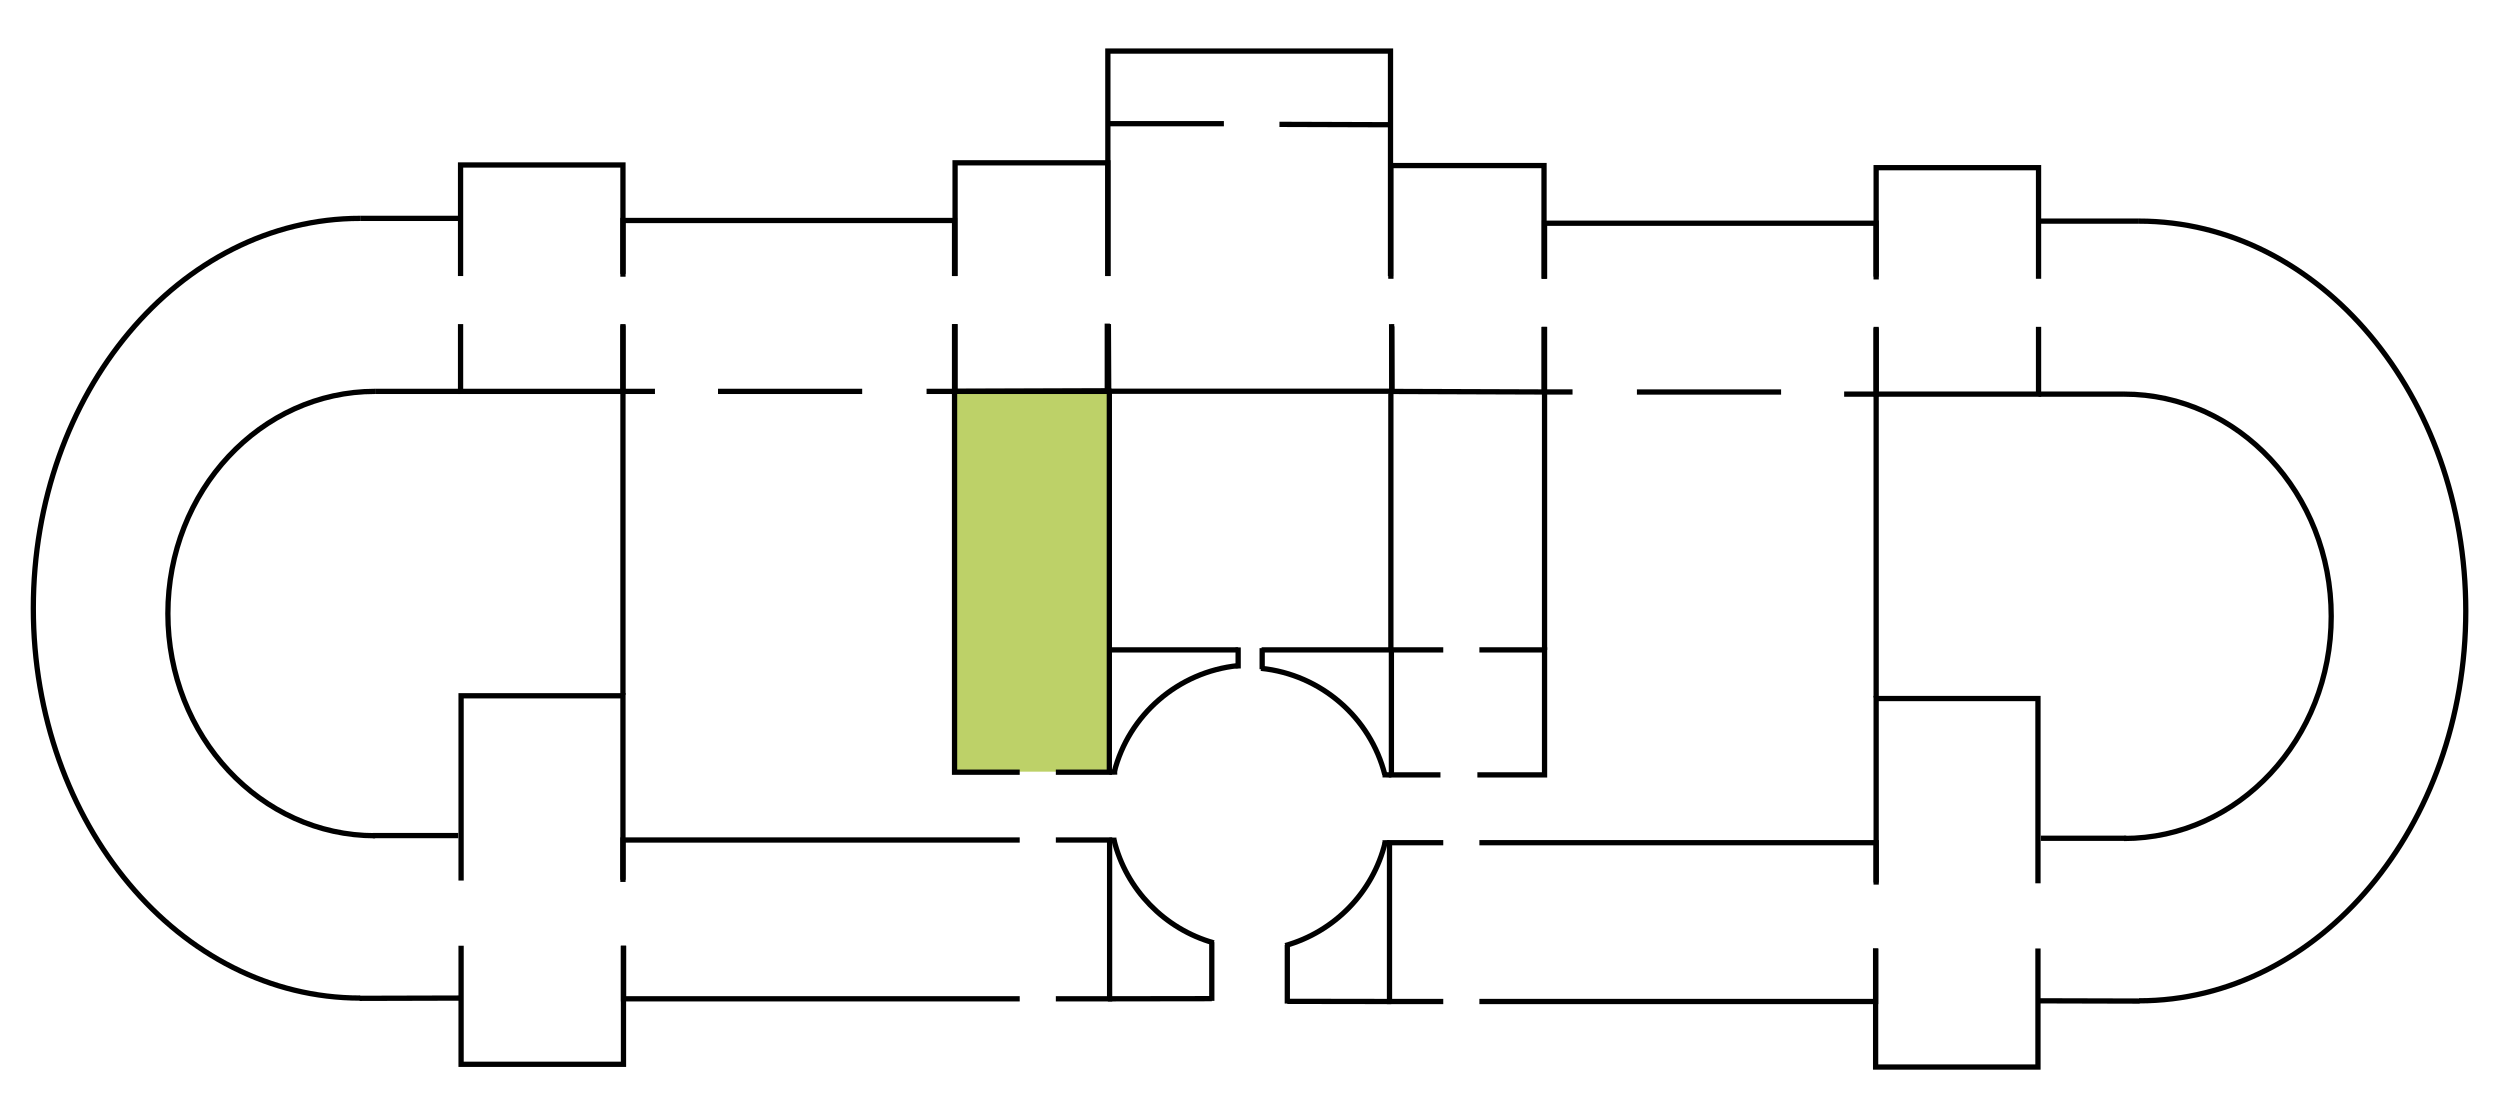 <?xml version="1.0" encoding="utf-8"?>
<!-- Generator: Adobe Illustrator 24.1.1, SVG Export Plug-In . SVG Version: 6.00 Build 0)  -->
<svg version="1.1" xmlns="http://www.w3.org/2000/svg" xmlns:xlink="http://www.w3.org/1999/xlink" x="0px" y="0px"
	 viewBox="0 0 473.39 208.18" style="enable-background:new 0 0 473.39 208.18;" xml:space="preserve">
<style type="text/css">
	.st0{display:none;}
	.st1{display:inline;opacity:0.9;fill:#206BEF;}
	.st2{display:inline;fill:#206BEF;}
	.st3{display:inline;opacity:0.9;fill:#6CCCDE;}
	.st4{display:inline;opacity:0.9;fill:#F37048;}
	.st5{opacity:0.9;fill:#B6CC58;}
	.st6{display:inline;opacity:0.9;fill:#FDBA54;}
	.st7{display:inline;opacity:0.9;fill:#F9E35F;}
	.st8{display:inline;opacity:0.9;fill:#6356AF;}
	.st9{display:inline;opacity:0.9;fill:#2F9B86;}
	.st10{fill:none;stroke:#000000;stroke-miterlimit:10;}
	.st11{fill:none;}
</style>
<g id="Sala_17" class="st0">
	<rect x="118.05" y="73.84" class="st1" width="62.6" height="84.67"/>
</g>
<g id="Sala_16" class="st0">
	<rect x="117.96" y="159.04" class="st1" width="91.96" height="30.08"/>
</g>
<g id="Sala_15" class="st0">
	<rect x="87.21" y="131.69" class="st1" width="30.74" height="69.84"/>
</g>
<g id="Sala_14" class="st0">
	<path class="st2" d="M87.08,73.91c-0.26,0.28-0.68,0.24-1.48,0.2c-0.76-0.04-1.53,0.02-2.29-0.07c-1.11-0.12-2.81-0.1-6.2-0.07
		c-0.72,0.01-1.25,0.01-2.07-0.02c-0.91-0.03-1.24-0.08-2.58-0.05c-1.53,0.04-4.53,0.12-8.16,0.88c-2.36,0.49-5.56,1.38-9.17,3.1
		c0,0-5.86,2.76-10.52,7.01c-6.32,5.77-11.93,15.93-12.81,27.51c-1.42,18.79,10.17,34.62,20.63,40.72c4.66,2.72,9.17,3.91,9.17,3.91
		c4.31,1.44,8.59,1.17,16.99,1.21c2.9,0.02,4.35,0.02,4.84-0.05c0.81-0.12,1.63-0.03,2.44-0.08c0.47-0.03,0.86-0.07,1.15,0.19
		c0.34,0.3,0.32,0.82,0.3,1.37c-0.02,0.91,0.1,1.83,0,2.73c-0.06,0.49,0.01,0.13,0,4.35c-0.01,3.57-0.05,3.39-0.05,6.12
		c0,2.76,0.04,2.59,0.05,6.22c0,0,0,0,0,4.35c0,1.75,0,2.63,0,2.63c0.02,0.54-0.01,1.08,0,1.62c0.02,0.76,0.05,0.97-0.1,1.16
		c-0.28,0.35-0.84,0.26-1.77,0.2c-0.89-0.05-1.79,0.03-2.68,0c-0.99-0.03-1.98-0.03-2.97-0.05c-3.54-0.09-8.61,0.09-12.13,0
		c0,0-5.25-0.13-10.48-1.16c-1.69-0.33-10.21-2.1-19.45-8.28c-7.37-4.92-11.64-10.27-14.83-14.33c-2.65-3.37-6.81-9.24-10.25-17.22
		c-1.39-3.23-6.54-15.8-6.34-33.17c0.04-3.47,0.78-33.39,19.77-53.87c6.87-7.4,14.39-11.7,15.29-12.2c2.74-1.54,8.33-4.62,16.18-6.2
		c4.62-0.93,8.81-1.1,11.73-1.21c5.23-0.21,8.55,0.04,12-0.13c0.97-0.05,1.93,0.06,2.9,0.03c1.51-0.04,2.47-0.17,2.83,0.37
		c0.07,0.11,0.09,0.19,0.13,1.08c0.07,1.32,0.07,1.69,0.07,1.69c0,1.27,0.01,1.9,0,2.97c0,0.72,0,1.44,0,2.16c0,2.29,0,4.58,0,6.88
		c0,1.66,0,3.33,0,4.99c0,1.96,0,3.91,0,5.87c0,2.11,0,3.17,0,3.17c0.03,0.7-0.04,1.39,0,2.09C87.26,73.28,87.33,73.65,87.08,73.91z
		"/>
</g>
<g id="Sala_13" class="st0">
	<rect x="87.21" y="31.24" class="st3" width="30.74" height="42.88"/>
</g>
<g id="Sala_12_1_" class="st0">
	<rect x="117.82" y="41.75" class="st3" width="62.97" height="32.36"/>
</g>
<g id="Sala_11" class="st0">
	<rect x="180.75" y="30.7" class="st4" width="29.02" height="43.4"/>
</g>
<g id="Sala_10">
	<rect x="180.9" y="73.65" class="st5" width="28.89" height="72.47"/>
</g>
<g id="Sala_9_1_" class="st0">
	<rect x="209.64" y="9.87" class="st6" width="53.83" height="63.97"/>
</g>
<g id="Sala_8" class="st0">
	<rect x="263.47" y="31.21" class="st6" width="28.96" height="42.64"/>
</g>
<g id="Sala_7" class="st0">
	<rect x="292.43" y="42.29" class="st6" width="62.83" height="31.96"/>
</g>
<g id="Sala_6" class="st0">
	<rect x="355.26" y="31.65" class="st7" width="30.74" height="43"/>
</g>
<g id="Sala_5" class="st0">
	<path class="st7" d="M386.01,74.36c0.26,0.28,0.68,0.24,1.49,0.2c0.77-0.04,1.54,0.02,2.3-0.07c1.12-0.12,2.82-0.1,6.23-0.07
		c0.73,0.01,1.26,0.01,2.08-0.02c0.92-0.03,1.24-0.08,2.59-0.05c1.54,0.04,4.55,0.12,8.2,0.88c2.37,0.49,5.59,1.38,9.21,3.1
		c0,0,5.89,2.76,10.57,7.01c6.35,5.77,11.99,15.93,12.87,27.51c1.43,18.79-10.22,34.62-20.73,40.72c-4.69,2.72-9.21,3.91-9.21,3.91
		c-4.33,1.44-8.64,1.17-17.07,1.21c-2.92,0.02-4.37,0.02-4.86-0.05c-0.81-0.12-1.64-0.03-2.46-0.08c-0.47-0.03-0.87-0.07-1.15,0.19
		c-0.34,0.3-0.32,0.82-0.3,1.37c0.02,0.91-0.1,1.83,0,2.73c0.06,0.49-0.01,0.13,0,4.35c0.01,3.57,0.05,3.39,0.05,6.12
		c0,2.76-0.05,2.59-0.05,6.22c0,0,0,0,0,4.35c0,1.75,0,2.63,0,2.63c-0.02,0.54,0.01,1.08,0,1.62c-0.02,0.76-0.05,0.97,0.1,1.16
		c0.28,0.35,0.84,0.26,1.78,0.2c0.9-0.05,1.8,0.03,2.69,0c0.99-0.03,1.99-0.03,2.98-0.05c3.56-0.09,8.65,0.09,12.19,0
		c0,0,5.28-0.13,10.53-1.16c1.7-0.33,10.26-2.1,19.55-8.28c7.4-4.92,11.7-10.27,14.9-14.33c2.66-3.37,6.84-9.24,10.3-17.22
		c1.4-3.23,6.57-15.8,6.37-33.17c-0.04-3.47-0.78-33.39-19.87-53.87c-6.9-7.4-14.46-11.7-15.36-12.2c-2.75-1.54-8.37-4.62-16.26-6.2
		c-4.64-0.93-8.86-1.1-11.79-1.21c-5.26-0.21-8.59,0.04-12.06-0.13c-0.97-0.05-1.94,0.06-2.91,0.03c-1.52-0.04-2.48-0.17-2.85,0.37
		c-0.07,0.11-0.09,0.19-0.14,1.08c-0.07,1.32-0.07,1.69-0.07,1.69c0,1.27-0.01,1.9,0,2.97c0,0.72,0,1.44,0,2.16
		c0,2.29,0,4.58,0,6.88c0,1.66,0,3.33,0,4.99c0,1.96,0,3.91,0,5.87c0,2.11,0,3.17,0,3.17c-0.03,0.7,0.04,1.39,0,2.09
		C385.83,73.73,385.76,74.09,386.01,74.36z"/>
</g>
<g id="Sala_4" class="st0">
	<rect x="355.26" y="132.23" class="st7" width="30.6" height="69.84"/>
</g>
<g id="Sala_3" class="st0">
	<rect x="262.9" y="159.6" class="st8" width="92.36" height="30.07"/>
</g>
<g id="Sala_2" class="st0">
	<rect x="292.29" y="74.19" class="st9" width="62.7" height="85.28"/>
</g>
<g id="Sala_1" class="st0">
	<rect x="263.69" y="123.06" class="st4" width="28.89" height="23.6"/>
</g>
<g id="Planta">
	<line class="st10" x1="71.03" y1="74.11" x2="87.21" y2="74.11"/>
	<polyline class="st10" points="124.02,74.11 117.96,74.11 117.96,61.62 	"/>
	<line class="st10" x1="163.26" y1="74.11" x2="135.96" y2="74.11"/>
	<polyline class="st10" points="180.75,61.37 180.75,74.11 175.45,74.11 	"/>
	<polyline class="st10" points="117.96,52.4 117.96,41.75 180.75,41.75 180.75,52.27 	"/>
	<path class="st10" d="M68.2,188.99c-34.18,0-61.89-33.05-61.89-73.82S34.02,41.35,68.2,41.35"/>
	<path class="st10" d="M71.03,158.25c-21.67,0-39.24-18.83-39.24-42.07s17.57-42.07,39.24-42.07"/>
	<path class="st10" d="M210.99,146.19c2.73-10.78,12.04-18.98,23.46-20.15"/>
	<path class="st10" d="M229.84,178.54c-9.33-2.63-16.61-10.1-18.9-19.49"/>
	<path class="st10" d="M87.21,52.27"/>
	<polyline class="st10" points="117.96,61.37 117.96,74.11 87.21,74.11 87.21,61.37 	"/>
	<polyline class="st10" points="87.21,52.27 87.21,31.24 117.96,31.24 117.96,51.87 	"/>
	<polyline class="st10" points="209.67,61.27 209.67,74.01 180.85,74.11 180.85,61.37 	"/>
	<path class="st10" d="M209.78,61.37"/>
	<path class="st10" d="M209.78,52.27"/>
	<polyline class="st10" points="180.85,52.27 180.85,30.83 209.78,30.83 209.78,52.27 	"/>
	<line class="st10" x1="68.2" y1="41.35" x2="87.21" y2="41.35"/>
	<line class="st10" x1="70.6" y1="158.22" x2="86.78" y2="158.22"/>
	<rect x="86.81" y="131.55" class="st11" width="31.15" height="70.38"/>
	<path class="st10" d="M193.09,146.22"/>
	<polyline class="st10" points="193.09,146.22 180.75,146.22 180.75,74.11 210.06,74.11 210.06,146.22 199.93,146.22 	"/>
	<path class="st10" d="M209.78,52.27"/>
	<polyline class="st10" points="263.51,61.37 263.57,74.08 209.94,74.08 209.88,61.37 	"/>
	<polyline class="st10" points="209.78,52.27 209.78,9.67 263.3,9.67 263.3,52.27 	"/>
	<line class="st10" x1="209.78" y1="23.42" x2="231.75" y2="23.42"/>
	<line class="st10" x1="242.27" y1="23.55" x2="263.51" y2="23.62"/>
	<line class="st10" x1="68.1" y1="189.04" x2="87.11" y2="188.99"/>
	<path class="st10" d="M87.31,166.74"/>
	<polyline class="st10" points="118.06,179.08 118.06,201.53 87.31,201.53 87.31,179.08 	"/>
	<polyline class="st10" points="87.31,166.74 87.31,131.75 117.96,131.75 117.96,166.59 	"/>
	<line class="st10" x1="117.96" y1="74.11" x2="117.96" y2="131.55"/>
	<polyline class="st10" points="117.96,167 117.96,159.06 193.09,159.06 	"/>
	<polyline class="st10" points="193.09,189.13 118.06,189.13 118.06,179.08 	"/>
	<path class="st10" d="M193.09,189.13"/>
	<polyline class="st10" points="199.93,159.06 210.11,159.06 210.11,189.13 199.93,189.13 	"/>
	<line class="st10" x1="209.78" y1="189.13" x2="229.46" y2="189.1"/>
	<line class="st10" x1="229.46" y1="178.39" x2="229.46" y2="189.52"/>
	<line class="st10" x1="210.06" y1="146.22" x2="211.55" y2="146.18"/>
	<line class="st10" x1="210.06" y1="159.1" x2="211.41" y2="159.1"/>
	<line class="st10" x1="210.07" y1="123.06" x2="234.45" y2="123.06"/>
	<line class="st10" x1="234.45" y1="122.59" x2="234.45" y2="126.58"/>
	<line class="st10" x1="402.19" y1="74.63" x2="386.01" y2="74.63"/>
	<polyline class="st10" points="349.2,74.63 355.26,74.63 355.26,62.14 	"/>
	<line class="st10" x1="309.96" y1="74.23" x2="337.26" y2="74.23"/>
	<polyline class="st10" points="292.47,61.89 292.47,74.22 297.77,74.22 	"/>
	<polyline class="st10" points="355.26,52.92 355.26,42.27 292.47,42.27 292.47,52.79 	"/>
	<path class="st10" d="M405.02,189.51c34.18,0,61.89-33.05,61.89-73.82s-27.71-73.82-61.89-73.82"/>
	<path class="st10" d="M402.19,158.77c21.67,0,39.24-18.83,39.24-42.07s-17.57-42.07-39.24-42.07"/>
	<path class="st10" d="M262.23,146.7c-2.73-10.78-12.04-18.98-23.46-20.15"/>
	<path class="st10" d="M243.38,179.05c9.33-2.63,16.61-10.1,18.9-19.49"/>
	<path class="st10" d="M386.01,52.79"/>
	<polyline class="st10" points="355.26,61.89 355.26,74.63 386.01,74.63 386.01,61.89 	"/>
	<polyline class="st10" points="386.01,52.79 386.01,31.75 355.26,31.75 355.26,52.38 	"/>
	<polyline class="st10" points="263.54,61.79 263.54,74.12 292.37,74.22 292.37,61.89 	"/>
	<polyline class="st10" points="292.37,52.79 292.37,31.35 263.37,31.35 263.37,52.79 	"/>
	<line class="st10" x1="405.02" y1="41.87" x2="386.01" y2="41.87"/>
	<line class="st10" x1="402.62" y1="158.73" x2="386.44" y2="158.73"/>
	
		<rect x="355.26" y="132.07" transform="matrix(-1 -4.496948e-11 4.496948e-11 -1 741.674 334.519)" class="st11" width="31.15" height="70.38"/>
	<path class="st10" d="M280.13,146.73"/>
	<polyline class="st10" points="273.29,123.06 263.47,123.06 263.47,146.73 272.76,146.73 	"/>
	<path class="st10" d="M273.29,123.06"/>
	<polyline class="st10" points="279.75,146.73 292.47,146.73 292.47,123.06 280.13,123.06 	"/>
	<line class="st10" x1="405.12" y1="189.56" x2="386.11" y2="189.51"/>
	<path class="st10" d="M385.9,167.26"/>
	<polyline class="st10" points="355.16,179.6 355.16,202.05 385.9,202.05 385.9,179.6 	"/>
	<polyline class="st10" points="385.9,167.26 385.9,132.27 355.26,132.27 355.26,167.11 	"/>
	<line class="st10" x1="355.26" y1="74.63" x2="355.26" y2="132.07"/>
	<polyline class="st10" points="355.26,167.51 355.26,159.57 280.13,159.57 	"/>
	<polyline class="st10" points="280.13,189.64 355.16,189.64 355.16,179.6 	"/>
	<path class="st10" d="M280.13,189.64"/>
	<polyline class="st10" points="273.29,159.57 263.11,159.57 263.11,189.64 273.29,189.64 	"/>
	<line class="st10" x1="263.44" y1="189.64" x2="243.76" y2="189.61"/>
	<line class="st10" x1="243.76" y1="178.91" x2="243.76" y2="190.03"/>
	<line class="st10" x1="239" y1="122.73" x2="239" y2="126.72"/>
	<line class="st10" x1="263.37" y1="123.06" x2="238.89" y2="123.06"/>
	<line class="st10" x1="263.37" y1="123.06" x2="263.37" y2="74.52"/>
	<line class="st10" x1="263.47" y1="146.73" x2="261.79" y2="146.72"/>
	<line class="st10" x1="263.11" y1="159.57" x2="261.79" y2="159.6"/>
	<line class="st10" x1="292.47" y1="74.22" x2="292.47" y2="123.06"/>
</g>
</svg>
